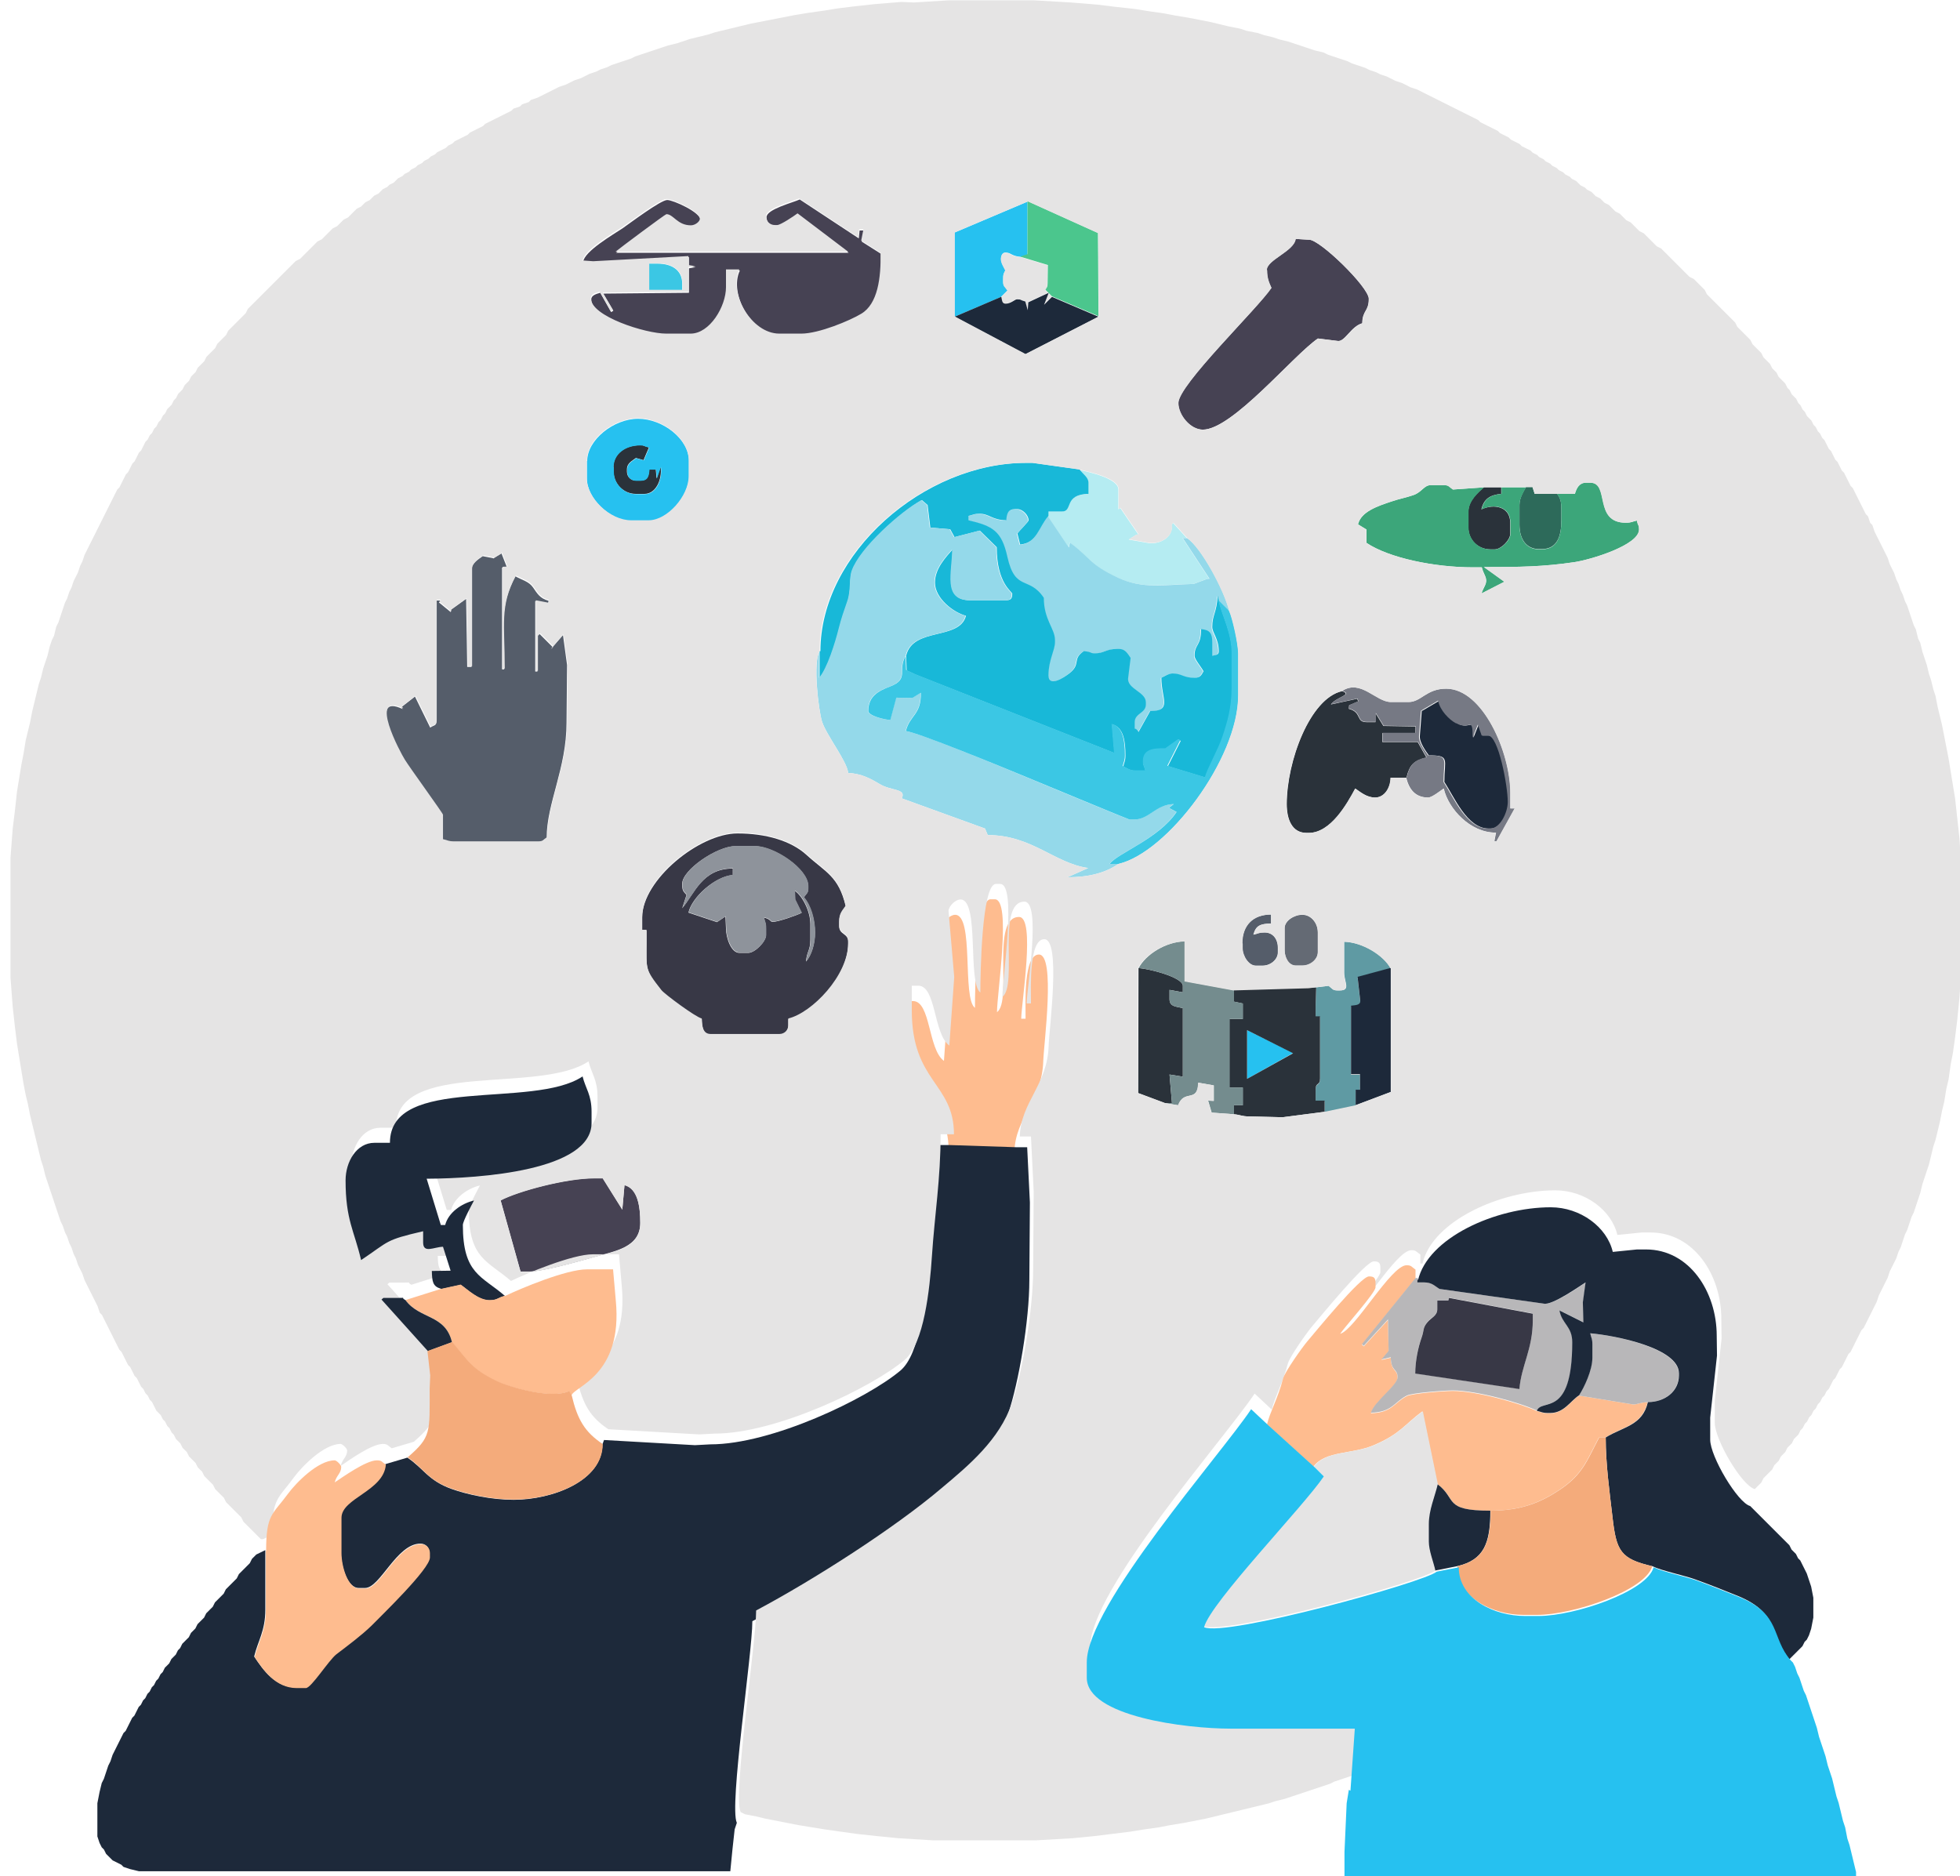 <?xml version="1.0" encoding="UTF-8"?>
<!DOCTYPE svg PUBLIC "-//W3C//DTD SVG 1.1//EN" "http://www.w3.org/Graphics/SVG/1.1/DTD/svg11.dtd">
<!-- Creator: CorelDRAW -->
<svg xmlns="http://www.w3.org/2000/svg" xml:space="preserve" width="6.926in" height="6.63in" style="shape-rendering:geometricPrecision; text-rendering:geometricPrecision; image-rendering:optimizeQuality; fill-rule:evenodd; clip-rule:evenodd"
viewBox="0 0 7.203 6.895"
 xmlns:xlink="http://www.w3.org/1999/xlink">
 <defs>
  <style type="text/css">
   <![CDATA[
    .fil11 {fill:#18B8D8}
    .fil5 {fill:#1D293A}
    .fil0 {fill:#26C1F0}
    .fil6 {fill:#2A323A}
    .fil7 {fill:#2D6A5A}
    .fil14 {fill:#383846}
    .fil1 {fill:#3BC7E4}
    .fil8 {fill:#3CA67A}
    .fil4 {fill:#464253}
    .fil3 {fill:#4BC68D}
    .fil12 {fill:#555D6A}
    .fil17 {fill:#5F9AA3}
    .fil16 {fill:#646A74}
    .fil18 {fill:#748C8E}
    .fil13 {fill:#767984}
    .fil15 {fill:#8E939B}
    .fil10 {fill:#94D9EA}
    .fil9 {fill:#B5ECF2}
    .fil20 {fill:#B8B7B9}
    .fil2 {fill:#E5E4E4}
    .fil21 {fill:#F4AB7B}
    .fil19 {fill:#FEBC8F}
   ]]>
  </style>
 </defs>
 <g id="Layer_x0020_1">
  <g id="_117205160">
   <path id="_116979000" class="fil0" d="M3.508 1.164l0.171 -0.073 0.024 -0.024c-0.01,-0.015 -0.016,-0.014 -0.016,-0.033l0 -0.008c0,-0.021 0.002,-0.02 0.008,-0.033 -0.005,-0.01 -0.016,-0.027 -0.016,-0.041 0,-0.013 0.005,-0.024 0.016,-0.024 0.021,0 0.021,0.013 0.057,0.016l0.024 -0.008 0 -0.179 0 -0.016 -0.269 0.114 0 0.309z"/>
   <path id="_116976384" class="fil1" d="M2.385 1.066l0.122 0 0 -0.024c0,-0.05 -0.039,-0.073 -0.09,-0.073l-0.033 0 0 0.098z"/>
   <path id="_116976288" class="fil2" d="M3.679 1.091c0.003,0.012 0.002,0.024 0.016,0.024 0.019,0 0.033,-0.016 0.041,-0.016 0.019,0 0.009,0.003 0.031,0.008l0.009 0.032 0.002 -0.029 0.075 -0.035 -0.017 0.044 0.029 -0.029 -0.024 -0.024c0.006,-0.01 0.008,-0.009 0.008,-0.024l0.001 -0.067 -0.099 -0.03c-0.036,-0.003 -0.036,-0.016 -0.057,-0.016 -0.011,0 -0.016,0.011 -0.016,0.024 0,0.014 0.011,0.03 0.016,0.041 -0.006,0.013 -0.008,0.012 -0.008,0.033l0 0.008c0,0.018 0.006,0.018 0.016,0.033l-0.024 0.024z"/>
   <path id="_117935952" class="fil3" d="M3.752 0.944l0.099 0.03 -0.001 0.067c0,0.016 -0.003,0.014 -0.008,0.024l0.024 0.024 0.171 0.073 -0.002 -0.306 -0.259 -0.117 0 0.016 0 0.179 -0.024 0.008z"/>
   <path id="_116976192" class="fil4" d="M2.141 0.961l0.041 0.003 0.35 -0.019 0 0.033 0.025 0.004 -0.025 0.004 0 0.09 -0.315 0.003 0.037 0.063 -0.008 0.005 -0.04 -0.071c-0.014,0.004 -0.033,0.009 -0.033,0.024 0,0.066 0.201,0.13 0.277,0.13l0.09 0c0.07,0 0.13,-0.099 0.13,-0.171l0 -0.065 0.049 0c-0.041,0.086 0.043,0.236 0.147,0.236l0.081 0c0.064,0 0.179,-0.049 0.22,-0.073 0.06,-0.036 0.073,-0.133 0.071,-0.224l-0.071 -0.045 0.008 -0.041 -0.016 0 -0.003 0.029 -0.217 -0.143c-0.026,0.012 -0.122,0.036 -0.122,0.065 0,0.019 0.014,0.033 0.033,0.033l0.008 0c0.012,0 0.062,-0.033 0.075,-0.043l0.186 0.141 -0.855 0c0.015,-0.013 0.183,-0.138 0.187,-0.138 0.025,0 0.04,0.041 0.09,0.041 0.016,0 0.033,-0.015 0.033,-0.024 0,-0.028 -0.1,-0.073 -0.122,-0.073 -0.024,0 -0.138,0.086 -0.164,0.104 -0.033,0.022 -0.142,0.085 -0.145,0.124z"/>
   <path id="_116976120" class="fil5" d="M3.679 1.091l-0.171 0.073 0.26 0.138 0.269 -0.138 -0.171 -0.073 -0.029 0.029 0.017 -0.044 -0.075 0.035 -0.002 0.029 -0.009 -0.032c-0.022,-0.006 -0.013,-0.008 -0.031,-0.008 -0.007,0 -0.022,0.016 -0.041,0.016 -0.014,0 -0.013,-0.012 -0.016,-0.024z"/>
   <path id="_117935736" class="fil4" d="M4.656 0.993c0,0.03 0.007,0.045 0.016,0.065 -0.051,0.077 -0.342,0.357 -0.342,0.423 0,0.044 0.044,0.098 0.09,0.098 0.109,0 0.332,-0.273 0.423,-0.335l0.073 0.009c0.026,0.004 0.049,-0.054 0.09,-0.065 0.001,-0.049 0.024,-0.042 0.024,-0.09 0,-0.043 -0.182,-0.22 -0.22,-0.217l-0.049 -0.003c-0.005,0.045 -0.106,0.077 -0.106,0.114z"/>
   <path id="_116976048" class="fil6" d="M2.255 1.718l0 0.016c0,0.044 0.037,0.081 0.081,0.081l0.033 0c0.04,0 0.065,-0.05 0.059,-0.1l-0.015 0.043 -0.003 -0.033 -0.024 0c-0.002,0.024 -0.006,0.041 -0.033,0.041l-0.016 0c-0.019,0 -0.033,-0.014 -0.033,-0.033l0 -0.008c0,-0.023 0.019,-0.031 0.033,-0.042l0.028 0.008 0.02 -0.047c-0.022,-0.005 -0.015,-0.008 -0.033,-0.008 -0.053,0 -0.098,0.03 -0.098,0.081z"/>
   <path id="_116975976" class="fil0" d="M2.255 1.718c0,-0.051 0.045,-0.081 0.098,-0.081 0.017,0 0.011,0.003 0.033,0.008l-0.02 0.047 -0.028 -0.008c-0.014,0.011 -0.033,0.019 -0.033,0.042l0 0.008c0,0.019 0.014,0.033 0.033,0.033l0.016 0c0.027,0 0.031,-0.016 0.033,-0.041l0.024 0 0.003 0.033 0.015 -0.043c0.006,0.05 -0.019,0.1 -0.059,0.1l-0.033 0c-0.044,0 -0.081,-0.038 -0.081,-0.081l0 -0.016zm-0.098 -0.024l0 0.065c0,0.072 0.084,0.155 0.163,0.155l0.065 0c0.068,0 0.147,-0.089 0.147,-0.163l0 -0.057c0,-0.08 -0.096,-0.155 -0.187,-0.155 -0.09,0 -0.187,0.078 -0.187,0.155z"/>
   <path id="_117937752" class="fil7" d="M5.722 1.815l-0.082 0 -0.008 -0.025 -0.024 0c-0.01,0.018 -0.024,0.04 -0.024,0.065l0 0.073c0,0.051 0.023,0.09 0.073,0.09l0.008 0c0.058,0 0.073,-0.047 0.073,-0.106l0 -0.041c0,-0.03 -0.004,-0.04 -0.016,-0.057z"/>
   <path id="_116975904" class="fil6" d="M5.453 1.791c-0.022,0.019 -0.057,0.049 -0.057,0.09l0 0.057c0,0.046 0.036,0.081 0.081,0.081l0.016 0c0.023,0 0.057,-0.034 0.057,-0.057l0 -0.041c0,-0.059 -0.059,-0.071 -0.106,-0.049 0.009,-0.038 0.031,-0.053 0.073,-0.057l0 -0.024 -0.065 0z"/>
   <path id="_116966232" class="fil8" d="M5.722 1.815c0.012,0.017 0.016,0.027 0.016,0.057l0 0.041c0,0.059 -0.015,0.106 -0.073,0.106l-0.008 0c-0.05,0 -0.073,-0.039 -0.073,-0.09l0 -0.073c0,-0.025 0.015,-0.047 0.024,-0.065l-0.09 0 0 0.024c-0.042,0.004 -0.064,0.019 -0.073,0.057 0.047,-0.023 0.106,-0.01 0.106,0.049l0 0.041c0,0.023 -0.034,0.057 -0.057,0.057l-0.016 0c-0.046,0 -0.081,-0.036 -0.081,-0.081l0 -0.057c0,-0.04 0.035,-0.07 0.057,-0.09l-0.114 0.008c-0.015,-0.01 -0.014,-0.016 -0.033,-0.016l-0.049 0c-0.024,0 -0.032,0.025 -0.062,0.036 -0.028,0.01 -0.053,0.014 -0.082,0.024 -0.051,0.017 -0.112,0.037 -0.123,0.084l0.031 0.019 0 0.049c0.083,0.056 0.251,0.09 0.391,0.09l0.033 0c0.005,0.022 0.016,0.033 0.016,0.049 0,0.016 -0.011,0.026 -0.017,0.047l0.084 -0.043 -0.075 -0.054c0.132,0 0.217,-0.001 0.332,-0.018 0.06,-0.009 0.238,-0.063 0.238,-0.12 0,-0.019 -0.003,-0.009 -0.008,-0.033 -0.018,0.004 -0.019,0.008 -0.041,0.008 -0.119,0 -0.058,-0.147 -0.13,-0.147l-0.016 0c-0.025,0 -0.035,0.02 -0.041,0.041l-0.065 -0z"/>
   <path id="_117937824" class="fil9" d="M3.85 1.897l0.077 0.115 0.004 -0.018c0.078,0.057 0.067,0.079 0.179,0.13 0.089,0.041 0.164,0.024 0.276,0.022l0.048 -0.018 0.01 -0.001 -0.098 -0.149 0.016 0 -0.051 -0.056 -0.006 0.007c0.009,0.038 -0.035,0.072 -0.082,0.067l-0.075 -0.013 0.025 -0.016 0.01 -0.003 -0.066 -0.097 -0.007 0.005 0 -0.073c0,-0.041 -0.107,-0.064 -0.147,-0.073 0.012,0.018 0.033,0.029 0.033,0.049l0 0.041c-0.093,0.002 -0.055,0.065 -0.098,0.065l-0.049 0 0 0.016z"/>
   <path id="_116966304" class="fil10" d="M4.477 2.206l0.041 0.041c-0.017,-0.075 -0.102,-0.234 -0.155,-0.269l-0.016 0 0.098 0.149 -0.01 0.001 -0.048 0.018c-0.112,0.003 -0.187,0.019 -0.276,-0.022 -0.112,-0.052 -0.101,-0.073 -0.179,-0.13l-0.004 0.018 -0.077 -0.115c-0.036,0.042 -0.042,0.101 -0.104,0.105l-0.01 -0.04c0.008,-0.011 0.041,-0.043 0.041,-0.049 0,-0.019 -0.022,-0.041 -0.041,-0.041l-0.008 0c-0.027,0 -0.031,0.016 -0.033,0.041 -0.052,-0.001 -0.061,-0.024 -0.098,-0.024 -0.022,0 -0.022,0.004 -0.041,0.008l0 0.016c0.089,0.021 0.122,0.039 0.143,0.134 0.029,0.13 0.079,0.069 0.134,0.151 0,0.081 0.041,0.113 0.041,0.155l0 0.008c0,0.03 -0.024,0.067 -0.024,0.122 0,0.046 0.058,0.007 0.075,-0.006 0.047,-0.035 0.01,-0.053 0.055,-0.083 0.032,0.003 0.02,0.008 0.041,0.008 0.034,0 0.039,-0.016 0.081,-0.016l0.008 0c0.023,0 0.031,0.019 0.042,0.033l-0.009 0.073c-0.006,0.041 0.065,0.05 0.065,0.09l0 0.008c0,0.033 -0.041,0.032 -0.041,0.065l0 0.008c0,0.031 -0.002,0.003 0.014,0.028l0.043 -0.077c0.082,0 0.041,-0.046 0.041,-0.122 0.01,-0.005 0.027,-0.016 0.041,-0.016 0.034,0 0.039,0.016 0.081,0.016 0.022,0 0.024,-0.012 0.033,-0.024 -0.009,-0.018 -0.033,-0.044 -0.033,-0.057 0,-0.044 0.024,-0.034 0.024,-0.098 0.032,0.003 0.041,0.016 0.041,0.049l0 0.049c0.012,-0.003 0.024,-0.002 0.024,-0.016 0,-0.047 -0.024,-0.067 -0.024,-0.09 0,-0.046 0.016,-0.05 0.02,-0.115l0.004 0.018z"/>
   <path id="_116966400" class="fil11" d="M3.012 2.393l0 0.098c0.03,-0.034 0.059,-0.128 0.072,-0.181 0.011,-0.043 0.018,-0.061 0.031,-0.099 0.014,-0.041 0.005,-0.083 0.017,-0.114 0.03,-0.082 0.179,-0.217 0.256,-0.259l0.021 0.018 0.01 0.083 0.073 0.006 0.016 0.029 0.093 -0.024 0.062 0.061c0,0.134 0.057,0.163 0.057,0.171 0,0.019 -0.006,0.024 -0.024,0.024l-0.13 0c-0.101,0 -0.065,-0.102 -0.065,-0.187 -0.025,0.029 -0.065,0.07 -0.065,0.122 0,0.058 0.068,0.11 0.114,0.122 -0.024,0.092 -0.195,0.04 -0.22,0.147l0.002 0.054 0.032 0.015 0.732 0.289 -0.009 -0.106c0.042,0.011 0.049,0.062 0.049,0.114 0,0.022 -0.004,0.022 -0.008,0.041 0.016,0.008 0.024,0.016 0.049,0.016l0.033 0c-0.005,-0.022 -0.008,-0.015 -0.008,-0.033 0,-0.044 0.036,-0.049 0.082,-0.048l0.048 -0.034 0.007 0.005 -0.047 0.093 0.138 0.042c0.007,-0.029 0.049,-0.102 0.064,-0.148 0.018,-0.054 0.034,-0.107 0.034,-0.178l0 -0.13c0,-0.076 -0.036,-0.139 -0.049,-0.195l-0.004 -0.018c-0.004,0.065 -0.02,0.07 -0.02,0.115 0,0.022 0.024,0.043 0.024,0.09 0,0.014 -0.012,0.013 -0.024,0.016l0 -0.049c0,-0.033 -0.008,-0.046 -0.041,-0.049 0,0.064 -0.024,0.054 -0.024,0.098 0,0.013 0.023,0.039 0.033,0.057 -0.008,0.013 -0.011,0.024 -0.033,0.024 -0.042,0 -0.047,-0.016 -0.081,-0.016 -0.014,0 -0.03,0.011 -0.041,0.016 0,0.077 0.041,0.122 -0.041,0.122l-0.043 0.077c-0.016,-0.025 -0.014,0.003 -0.014,-0.028l0 -0.008c0,-0.033 0.041,-0.032 0.041,-0.065l0 -0.008c0,-0.039 -0.071,-0.049 -0.065,-0.09l0.009 -0.073c-0.01,-0.014 -0.019,-0.033 -0.042,-0.033l-0.008 0c-0.042,0 -0.047,0.016 -0.081,0.016 -0.021,0 -0.008,-0.005 -0.041,-0.008 -0.045,0.03 -0.008,0.048 -0.055,0.083 -0.017,0.013 -0.075,0.052 -0.075,0.006 0,-0.055 0.024,-0.092 0.024,-0.122l0 -0.008c0,-0.042 -0.041,-0.074 -0.041,-0.155 -0.055,-0.082 -0.105,-0.021 -0.134,-0.151 -0.021,-0.095 -0.054,-0.113 -0.143,-0.134l0 -0.016c0.018,-0.004 0.019,-0.008 0.041,-0.008 0.036,0 0.045,0.023 0.098,0.024 0.002,-0.024 0.006,-0.041 0.033,-0.041l0.008 0c0.019,0 0.041,0.022 0.041,0.041 0,0.006 -0.033,0.037 -0.041,0.049l0.01 0.04c0.062,-0.005 0.068,-0.064 0.104,-0.105l0 -0.016 0.049 0c0.043,0 0.005,-0.063 0.098,-0.065l0 -0.041c0,-0.02 -0.02,-0.031 -0.033,-0.049l-0.171 -0.024 -0.024 0c-0.377,0 -0.757,0.333 -0.757,0.692z"/>
   <path id="_117936528" class="fil12" d="M1.815 2.052l-0.041 -0.008c-0.014,0.01 -0.041,0.026 -0.041,0.049l0 0.358 -0.016 0 -0.004 -0.25 -0.057 0.041 0.001 0.008 -0.044 -0.036 0.006 -0.007 -0.016 0 0 0.44c0,0.023 -0.004,0.015 -0.022,0.027l-0.056 -0.114 -0.05 0.039 0.005 0.007c-0.132,-0.063 -0.009,0.164 0.006,0.189 0.017,0.028 0.14,0.197 0.14,0.202l0 0.09c0.018,0.004 0.019,0.008 0.041,0.008l0.309 0c0.018,0 0.018,-0.006 0.033,-0.016 0,-0.127 0.073,-0.255 0.073,-0.423l0.002 -0.212 -0.015 -0.11 -0.045 0.052 0.008 -0.007 -0.049 -0.049 -0.008 0.008 0 0.13 -0.008 0 -0 -0.259 0.047 0.009 0.002 -0.01c-0.032,-0.009 -0.041,-0.026 -0.057,-0.049 -0.015,-0.022 -0.04,-0.027 -0.065,-0.041 -0.06,0.113 -0.041,0.178 -0.041,0.342l-0.008 0 0 -0.374 0.018 -0.001 -0.02 -0.051 -0.031 0.019z"/>
   <path id="_116966496" class="fil5" d="M5.225 2.612l-0.007 0.091c-0.003,0.025 0.023,0.059 0.033,0.073 0.079,0 0.057,0.014 0.057,0.098 0.035,0.052 0.083,0.171 0.163,0.171l0.008 0c0.037,0 0.065,-0.059 0.065,-0.098 0,-0.059 -0.034,-0.244 -0.073,-0.244l-0.023 -0 -0.014 -0.04 -0.019 0.048c0,-0.083 -0.011,-0.025 -0.06,-0.053 -0.025,-0.014 -0.058,-0.047 -0.065,-0.083l-0.063 0.037z"/>
   <path id="_116966616" class="fil10" d="M3.012 2.393c-0.025,0.04 -0.004,0.218 0.009,0.259 0.016,0.05 0.093,0.147 0.096,0.189 0.047,0.001 0.085,0.022 0.115,0.04 0.044,0.027 0.1,0.016 0.082,0.053l0.306 0.111 0.01 0.024c0.162,0 0.246,0.104 0.369,0.121l-0.076 0.034c0.08,0 0.141,-0.017 0.187,-0.049l-0.033 0c0.029,-0.039 0.18,-0.092 0.246,-0.191l-0.028 -0.015 0.018 -0.014c-0.068,0.002 -0.09,0.057 -0.147,0.057l-0.016 0c-0.003,0 -0.365,-0.15 -0.403,-0.166 -0.057,-0.024 -0.383,-0.159 -0.419,-0.159 0.014,-0.06 0.057,-0.059 0.055,-0.141l-0.031 0.019 -0.059 -0.001 -0.022 0.082c-0.023,-0.001 -0.081,-0.016 -0.081,-0.033 0,-0.056 0.038,-0.074 0.08,-0.09 0.073,-0.028 0.025,-0.06 0.058,-0.113 0.025,-0.107 0.195,-0.055 0.22,-0.147 -0.046,-0.012 -0.114,-0.064 -0.114,-0.122 0,-0.052 0.04,-0.093 0.065,-0.122 0,0.085 -0.036,0.187 0.065,0.187l0.13 0c0.019,0 0.024,-0.006 0.024,-0.024 0,-0.008 -0.057,-0.037 -0.057,-0.171l-0.062 -0.061 -0.093 0.024 -0.016 -0.029 -0.073 -0.006 -0.01 -0.083 -0.021 -0.018c-0.077,0.042 -0.227,0.176 -0.256,0.259 -0.011,0.031 -0.002,0.072 -0.017,0.114 -0.013,0.038 -0.02,0.056 -0.031,0.099 -0.013,0.052 -0.042,0.146 -0.072,0.181l0 -0.098z"/>
   <path id="_116901080" class="fil1" d="M3.329 2.41c-0.033,0.053 0.015,0.085 -0.058,0.113 -0.042,0.016 -0.08,0.035 -0.08,0.09 0,0.017 0.058,0.032 0.081,0.033l0.022 -0.082 0.059 0.001 0.031 -0.019c0.002,0.082 -0.041,0.082 -0.055,0.141 0.035,0.001 0.362,0.135 0.419,0.159 0.039,0.016 0.4,0.166 0.403,0.166l0.016 0c0.057,0 0.079,-0.055 0.147,-0.057l-0.018 0.014 0.028 0.015c-0.066,0.099 -0.218,0.152 -0.246,0.191l0.033 0c0.179,-0.042 0.44,-0.386 0.44,-0.619l0 -0.155c0,-0.035 -0.021,-0.131 -0.033,-0.155l-0.041 -0.041c0.013,0.057 0.049,0.12 0.049,0.195l0 0.13c0,0.071 -0.016,0.124 -0.034,0.178 -0.015,0.045 -0.057,0.119 -0.064,0.148l-0.138 -0.042 0.047 -0.093 -0.007 -0.005 -0.048 0.034c-0.046,-0.001 -0.082,0.004 -0.082,0.048 0,0.017 0.003,0.011 0.008,0.033l-0.033 0c-0.025,0 -0.033,-0.008 -0.049,-0.016 0.004,-0.018 0.008,-0.019 0.008,-0.041 0,-0.052 -0.007,-0.103 -0.049,-0.114l0.009 0.106 -0.732 -0.289 -0.032 -0.015 -0.002 -0.054z"/>
   <path id="_117935784" class="fil6" d="M5.169 2.857c0.011,-0.046 0.027,-0.062 0.073,-0.073l-0.032 -0.057 -0.13 0 0 -0.033 0.122 0 0 -0.024 -0.118 -0.002 -0.029 -0.047 0 0.033 -0.033 0c-0.04,0 -0.016,-0.036 -0.065,-0.049l0.001 -0.013 0.033 -0.014 -0.003 -0.01 -0.097 0.021c0.02,-0.028 0.081,-0.035 0.041,-0.049 -0.118,0.027 -0.203,0.258 -0.203,0.415 0,0.054 0.018,0.106 0.073,0.106l0.008 0c0.081,0 0.141,-0.107 0.171,-0.163 0.019,0.013 0.042,0.033 0.073,0.033 0.033,0 0.056,-0.033 0.057,-0.073l0.057 0z"/>
   <path id="_116977080" class="fil13" d="M5.352 2.658c0.049,0.028 0.06,-0.03 0.06,0.053l0.019 -0.048 0.014 0.04 0.023 0c0.039,0 0.073,0.186 0.073,0.244 0,0.039 -0.028,0.098 -0.065,0.098l-0.008 0c-0.08,0 -0.128,-0.119 -0.163,-0.171 0,-0.084 0.022,-0.098 -0.057,-0.098 -0.01,-0.015 -0.036,-0.048 -0.033,-0.073l0.007 -0.091 0.063 -0.037c0.007,0.036 0.04,0.069 0.065,0.083zm-0.184 0.2c0.01,0.041 0.032,0.073 0.081,0.073 0.014,0 0.045,-0.025 0.057,-0.033 0.017,0.075 0.098,0.163 0.192,0.162l-0.006 0.031 0.008 0.001 0.067 -0.121 -0.016 0 0 -0.057c0,-0.148 -0.101,-0.383 -0.236,-0.383 -0.073,0 -0.092,0.049 -0.138,0.049l-0.065 0c-0.055,0 -0.11,-0.085 -0.179,-0.041 0.041,0.014 -0.02,0.021 -0.041,0.049l0.097 -0.021 0.003 0.01 -0.033 0.014 -0.001 0.013c0.049,0.013 0.025,0.049 0.065,0.049l0.033 0 0 -0.033 0.029 0.047 0.118 0.002 0 0.024 -0.122 0 0 0.033 0.13 0 0.032 0.057c-0.046,0.01 -0.062,0.027 -0.073,0.073z"/>
   <path id="_116976984" class="fil14" d="M2.507 3.338l0.016 -0.049c-0.012,-0.014 -0.016,-0.014 -0.016,-0.041 0,-0.051 0.128,-0.138 0.195,-0.138l0.073 0c0.069,0 0.195,0.083 0.195,0.147l0 0.008c0,0.018 -0.006,0.018 -0.016,0.033 0.024,0.028 0.041,0.08 0.041,0.13 0,0.041 -0.013,0.083 -0.033,0.106 0.003,-0.038 0.016,-0.04 0.016,-0.081l0 -0.057c0,-0.047 -0.029,-0.103 -0.057,-0.122l0.001 0.032 0.024 0.049c-0.016,0.008 -0.085,0.033 -0.106,0.033 -0.011,0 -0.005,-0.009 -0.033,-0.016 0.004,0.018 0.008,0.019 0.008,0.041l0 0.024c0,0.024 -0.041,0.065 -0.065,0.065l-0.033 0c-0.03,0 -0.049,-0.055 -0.049,-0.09l-0.002 -0.044 -0.031 0.021 -0.105 -0.035c0.013,-0.057 0.098,-0.133 0.163,-0.138l0 -0.024c-0.113,0 -0.141,0.093 -0.187,0.147zm-0.147 0.033l0 0.049 0.016 0 0 0.041c0,0.106 -0.007,0.102 0.055,0.181 0.011,0.014 0.125,0.099 0.148,0.104 0.001,0.029 0.004,0.057 0.033,0.057l0.252 0c0.019,0 0.033,-0.014 0.033,-0.033l0 -0.024c0.087,-0.02 0.22,-0.157 0.22,-0.277l0 -0.008c0,-0.032 -0.033,-0.025 -0.033,-0.057l0 -0.016c0,-0.03 0.013,-0.039 0.024,-0.057 -0.026,-0.111 -0.074,-0.125 -0.144,-0.189 -0.057,-0.052 -0.149,-0.079 -0.254,-0.079 -0.14,0 -0.35,0.171 -0.35,0.309z"/>
   <path id="_117936360" class="fil15" d="M2.507 3.338c0.047,-0.054 0.074,-0.147 0.187,-0.147l0 0.024c-0.065,0.005 -0.149,0.081 -0.163,0.138l0.105 0.035 0.031 -0.021 0.002 0.044c0,0.034 0.019,0.09 0.049,0.09l0.033 0c0.024,0 0.065,-0.041 0.065,-0.065l0 -0.024c0,-0.022 -0.004,-0.022 -0.008,-0.041 0.028,0.007 0.022,0.016 0.033,0.016 0.02,0 0.09,-0.025 0.106,-0.033l-0.024 -0.049 -0.001 -0.032c0.028,0.019 0.057,0.075 0.057,0.122l0 0.057c0,0.041 -0.013,0.043 -0.016,0.081 0.02,-0.023 0.033,-0.065 0.033,-0.106 0,-0.05 -0.016,-0.102 -0.041,-0.13 0.01,-0.015 0.016,-0.014 0.016,-0.033l0 -0.008c0,-0.064 -0.126,-0.147 -0.195,-0.147l-0.073 0c-0.067,0 -0.195,0.087 -0.195,0.138 0,0.027 0.004,0.027 0.016,0.041l-0.016 0.049z"/>
   <path id="_116976888" class="fil12" d="M4.566 3.468l0 0.016c0,0.03 0.022,0.065 0.049,0.065l0.024 0c0.031,0 0.057,-0.023 0.057,-0.049l0 -0.016c0,-0.033 -0.018,-0.057 -0.049,-0.057 -0.022,0 -0.022,0.004 -0.041,0.008 0.009,-0.033 0.024,-0.04 0.065,-0.041l0 -0.033c-0.067,0 -0.106,0.04 -0.106,0.106z"/>
   <path id="_116976792" class="fil16" d="M4.721 3.411l0 0.081c0,0.027 0.014,0.057 0.041,0.057l0.024 0c0.031,0 0.057,-0.023 0.057,-0.049l0 -0.073c0,-0.035 -0.025,-0.065 -0.057,-0.065 -0.03,0 -0.065,0.022 -0.065,0.049z"/>
   <polygon id="_117936144" class="fil0" points="4.583,3.965 4.752,3.87 4.583,3.786 "/>
   <path id="_116976696" class="fil6" d="M4.281 4.054l0.026 -0 -0.009 -0.105 0.049 0.008 0 -0.252c-0.025,-0.006 -0.049,-0.005 -0.049,-0.033l0 -0.034 0.049 0.009 0 -0.024c0,-0.032 -0.129,-0.064 -0.163,-0.065l-0.001 0.459 0.099 0.037z"/>
   <path id="_116904632" class="fil17" d="M4.81 3.631l0.027 0 -0.002 0.065 0 0.041 0.016 0 0 0.228c0,0.028 -0.016,0.012 -0.016,0.041l0 0.041 0.033 0 0 0.041 0.114 -0.024 0 -0.057 0.016 0 0 -0.057 -0.033 0 0 -0.252c0.015,-0.001 0.035,-0 0.034,-0.017l-0.01 -0.089 0.122 -0.033c-0.025,-0.047 -0.102,-0.096 -0.171,-0.098l0 0.114c0,0.034 0.025,0.065 -0.016,0.065l-0.008 0c-0.018,0 -0.018,-0.006 -0.033,-0.017l-0.073 0.009z"/>
   <path id="_116905760" class="fil6" d="M4.583 3.786l0.169 0.085 -0.169 0.094 0 -0.179zm-0.049 -0.147l-0 0.042 0.033 0.007 0 0.057 -0.049 0 0 0.252 0.049 0 0 0.065 -0.033 0 0 0.033c0.025,0.002 0.029,0.008 0.057,0.008l0.123 0.003 0.154 -0.02 0 -0.041 -0.033 0 0 -0.041c0,-0.028 0.016,-0.012 0.016,-0.041l0 -0.228 -0.016 0 0 -0.041 0.002 -0.065 -0.027 0 -0.277 0.008z"/>
   <path id="_116906528" class="fil18" d="M4.184 3.558c0.034,0.001 0.163,0.033 0.163,0.065l0 0.024 -0.049 -0.009 -0 0.034c0,0.028 0.024,0.027 0.049,0.033l0 0.252 -0.049 -0.008 0.009 0.105 -0.026 0 0.049 0.008c0.022,-0.061 0.072,-0.007 0.074,-0.083l0.057 0.01 0 0.057 -0.021 -0.001 0.013 0.044 0.082 0.006 0 -0.033 0.033 0 0 -0.065 -0.049 0 0 -0.252 0.049 0 0 -0.057 -0.033 -0.007 0 -0.042 -0.179 -0.033 0 -0.147c-0.072,0.002 -0.145,0.049 -0.171,0.098z"/>
   <path id="_117214856" class="fil5" d="M4.981 4.062l0.13 -0.049 0 -0.456 -0.122 0.033 0.01 0.089c0,0.016 -0.02,0.015 -0.034,0.017l0 0.252 0.033 0 0 0.057 -0.016 0 0 0.057z"/>
   <path id="_116906576" class="fil19" d="M3.484 4.225l0.244 0.008c0.003,-0.126 0.102,-0.189 0.106,-0.334 0.002,-0.063 0.046,-0.391 -0.016,-0.391 -0.057,0 -0.049,0.178 -0.049,0.236l-0.016 0c0.001,-0.062 0.053,-0.374 -0.008,-0.374 -0.105,0 -0.023,0.307 -0.081,0.35 0,-0.07 0.054,-0.415 -0.008,-0.415l-0.016 0c-0.052,0 -0.057,0.333 -0.057,0.399 -0.048,-0.035 -0.002,-0.342 -0.073,-0.342 -0.018,0 -0.042,0.023 -0.044,0.041l0.021 0.244 -0.018 0.252c-0.059,-0.043 -0.048,-0.22 -0.114,-0.22l-0.024 0 0 0.09c0,0.265 0.155,0.267 0.155,0.456z"/>
   <path id="_116905400" class="fil5" d="M2.214 5.308c0,0.136 -0.186,0.204 -0.326,0.204 -0.082,0 -0.17,-0.019 -0.229,-0.04 -0.086,-0.031 -0.103,-0.076 -0.162,-0.115l-0.081 0.024c-0.008,0.097 -0.163,0.123 -0.163,0.195l0 0.13c0,0.048 0.023,0.13 0.065,0.13l0.024 0c0.055,0 0.116,-0.163 0.203,-0.163 0.019,0 0.033,0.014 0.033,0.033l0 0.016c0,0.042 -0.177,0.214 -0.214,0.25 -0.036,0.037 -0.088,0.074 -0.13,0.106 -0.03,0.023 -0.093,0.124 -0.112,0.124l-0.033 0c-0.078,0 -0.123,-0.066 -0.155,-0.114 0.014,-0.058 0.041,-0.094 0.041,-0.171 -1.63787e-005,-0.073 -0,-0.147 -0,-0.22l-0.033 0.016 -0.008 0.008 -0.008 0.008 -0.008 0.016 -0.008 0.008 -0.008 0.008 -0.008 0.008 -0.008 0.008 -0.008 0.008 -0.008 0.016 -0.008 0.008 -0.008 0.008 -0.008 0.008 -0.008 0.008 -0.008 0.008 -0.008 0.016 -0.008 0.008 -0.008 0.008 -0.008 0.008 -0.008 0.008 -0.008 0.016 -0.008 0.008 -0.008 0.008 -0.008 0.008 -0.008 0.016 -0.008 0.008 -0.008 0.008 -0.008 0.008 -0.008 0.016 -0.008 0.008 -0.008 0.008 -0.008 0.016 -0.008 0.008 -0.008 0.008 -0.008 0.008 -0.008 0.016 -0.008 0.008 -0.008 0.016 -0.008 0.008 -0.008 0.008 -0.008 0.016 -0.008 0.008 -0.008 0.008 -0.008 0.016 -0.008 0.008 -0.008 0.016 -0.008 0.008 -0.008 0.016 -0.008 0.008 -0.008 0.016 -0.008 0.008 -0.008 0.016 -0.008 0.008 -0.008 0.016 -0.008 0.008 -0.008 0.016 -0.008 0.016 -0.008 0.008 -0.008 0.016 -0.008 0.016 -0.008 0.016 -0.008 0.008 -0.008 0.016 -0.008 0.016 -0.008 0.016 -0.008 0.016 -0.008 0.016 -0.008 0.024 -0.008 0.016 -0.008 0.024 -0.008 0.024 -0.008 0.016 -0.008 0.033 -0.008 0.041 0 0.122 0.008 0.024 0.008 0.016 0.008 0.008 0.008 0.016 0.008 0.008 0.008 0.008 0.008 0.008 0.016 0.008 0.016 0.008 0.008 0.008 0.024 0.008 0.033 0.008 2.173 0 0.008 -0.081 0.008 -0.073 0.008 -0.024c-0.029,-0.061 0.057,-0.621 0.057,-0.741 0.209,-0.11 0.508,-0.302 0.682,-0.45 0.098,-0.083 0.212,-0.177 0.258,-0.312 0.039,-0.116 0.078,-0.342 0.078,-0.492l0.002 -0.285 -0.01 -0.203 -0.041 0 -0.244 -0.008 -0.049 0c0,0.164 -0.022,0.295 -0.032,0.448 -0.008,0.121 -0.028,0.321 -0.1,0.381 -0.124,0.104 -0.473,0.271 -0.698,0.271l-0.057 0.003 -0.334 -0.019z"/>
   <path id="_117218168" class="fil4" d="M1.84 4.412l0.073 0.261 0.033 0c0.048,0 0.19,-0.04 0.239,-0.054 0.074,-0.021 0.168,-0.034 0.168,-0.125 0,-0.06 -0.009,-0.126 -0.058,-0.139l-0.008 0.09 -0.072 -0.115 -0.033 0c-0.101,0 -0.277,0.047 -0.342,0.081z"/>
   <path id="_116906648" class="fil2" d="M1.84 4.412c0.065,-0.034 0.24,-0.081 0.342,-0.081l0.033 0 0.072 0.115 0.008 -0.09c0.049,0.013 0.058,0.079 0.058,0.139 0,0.091 -0.093,0.104 -0.168,0.125 -0.049,0.014 -0.192,0.054 -0.239,0.054l-0.033 0 -0.073 -0.261zm3.272 -0.855l0 0.456 -0.13 0.049 -0.114 0.024 -0.154 0.02 -0.123 -0.003c-0.028,0 -0.032,-0.006 -0.057,-0.008l-0.082 -0.006 -0.013 -0.044 0.021 0.001 0 -0.057 -0.057 -0.01c-0.002,0.077 -0.051,0.022 -0.074,0.083l-0.049 -0.008 -0.099 -0.037 0.001 -0.459c0.026,-0.049 0.098,-0.096 0.171,-0.098l0 0.147 0.179 0.033 0.277 -0.008 0.073 -0.009c0.015,0.011 0.014,0.017 0.033,0.017l0.008 0c0.041,0 0.016,-0.031 0.016,-0.065l0 -0.114c0.069,0.002 0.146,0.051 0.171,0.098zm-0.391 -0.147c0,-0.026 0.035,-0.049 0.065,-0.049 0.032,0 0.057,0.03 0.057,0.065l0 0.073c0,0.025 -0.026,0.049 -0.057,0.049l-0.024 0c-0.026,0 -0.041,-0.03 -0.041,-0.057l0 -0.081zm-0.155 0.057c0,-0.066 0.039,-0.106 0.106,-0.106l0 0.033c-0.041,0.001 -0.056,0.008 -0.065,0.041 0.018,-0.004 0.019,-0.008 0.041,-0.008 0.031,0 0.049,0.024 0.049,0.057l0 0.016c0,0.025 -0.026,0.049 -0.057,0.049l-0.024 0c-0.026,0 -0.049,-0.035 -0.049,-0.065l0 -0.016zm-2.206 -0.098c0,-0.139 0.21,-0.309 0.35,-0.309 0.105,0 0.198,0.028 0.254,0.079 0.07,0.064 0.118,0.078 0.144,0.189 -0.012,0.018 -0.024,0.027 -0.024,0.057l0 0.016c0,0.032 0.033,0.025 0.033,0.057l0 0.008c0,0.119 -0.133,0.256 -0.22,0.277l0 0.024c0,0.019 -0.014,0.033 -0.033,0.033l-0.252 0c-0.029,0 -0.032,-0.028 -0.033,-0.057 -0.023,-0.005 -0.137,-0.09 -0.148,-0.104 -0.062,-0.079 -0.055,-0.075 -0.055,-0.181l0 -0.041 -0.016 0 0 -0.049zm2.572 -0.83c0.069,-0.044 0.124,0.041 0.179,0.041l0.065 0c0.047,0 0.065,-0.049 0.138,-0.049 0.135,0 0.236,0.234 0.236,0.383l0 0.057 0.016 0 -0.067 0.121 -0.008 -0.001 0.006 -0.031c-0.094,0.001 -0.174,-0.087 -0.192,-0.162 -0.012,0.008 -0.043,0.033 -0.057,0.033 -0.05,0 -0.072,-0.032 -0.081,-0.073l-0.057 0c-0.001,0.04 -0.024,0.073 -0.057,0.073 -0.031,0 -0.054,-0.02 -0.073,-0.033 -0.03,0.056 -0.09,0.163 -0.171,0.163l-0.008 0c-0.055,0 -0.073,-0.052 -0.073,-0.106 0,-0.157 0.086,-0.388 0.203,-0.415zm-3.087 -0.508l0.02 0.051 -0.018 0.001 0 0.374 0.008 0c0,-0.164 -0.019,-0.229 0.041,-0.342 0.025,0.013 0.05,0.019 0.065,0.041 0.016,0.023 0.025,0.04 0.057,0.049l-0.002 0.01 -0.047 -0.009 0 0.259 0.008 0 0 -0.13 0.008 -0.008 0.049 0.049 -0.008 0.007 0.045 -0.052 0.015 0.11 -0.002 0.212c0,0.169 -0.073,0.296 -0.073,0.423 -0.015,0.01 -0.014,0.016 -0.033,0.016l-0.309 0c-0.022,0 -0.022,-0.004 -0.041,-0.008l0 -0.09c0,-0.005 -0.123,-0.174 -0.14,-0.202 -0.016,-0.025 -0.138,-0.252 -0.006,-0.189l-0.005 -0.007 0.05 -0.039 0.056 0.114c0.018,-0.012 0.022,-0.004 0.022,-0.027l0 -0.44 0.016 0 -0.006 0.007 0.044 0.036 -0.001 -0.008 0.057 -0.041 0.004 0.25 0.016 0 0 -0.358c0,-0.023 0.027,-0.039 0.041,-0.049l0.041 0.008 0.031 -0.019zm2.517 -0.054c0.052,0.035 0.137,0.194 0.155,0.269 0.011,0.023 0.033,0.12 0.033,0.155l0 0.155c0,0.233 -0.26,0.577 -0.44,0.619 -0.046,0.032 -0.107,0.049 -0.187,0.049l0.076 -0.034c-0.123,-0.017 -0.207,-0.121 -0.369,-0.121l-0.01 -0.024 -0.306 -0.111c0.017,-0.037 -0.038,-0.026 -0.082,-0.053 -0.03,-0.018 -0.067,-0.039 -0.115,-0.04 -0.003,-0.042 -0.08,-0.138 -0.096,-0.189 -0.013,-0.041 -0.035,-0.219 -0.009,-0.259 0,-0.359 0.38,-0.692 0.757,-0.692l0.024 0 0.171 0.024c0.04,0.009 0.147,0.032 0.147,0.073l0 0.073 0.007 -0.005 0.066 0.097 -0.01 0.003 -0.025 0.016 0.075 0.013c0.047,0.005 0.091,-0.028 0.082,-0.067l0.006 -0.007 0.051 0.056zm1.091 -0.187l0.065 0 0.09 0 0.024 0 0.008 0.025 0.082 -0 0.065 0c0.006,-0.021 0.016,-0.041 0.041,-0.041l0.016 0c0.072,0 0.011,0.147 0.13,0.147 0.022,0 0.022,-0.004 0.041,-0.008 0.005,0.023 0.008,0.014 0.008,0.033 0,0.058 -0.177,0.111 -0.238,0.12 -0.115,0.017 -0.2,0.018 -0.332,0.018l0.075 0.054 -0.084 0.043c0.006,-0.021 0.017,-0.032 0.017,-0.047 0,-0.016 -0.011,-0.026 -0.016,-0.049l-0.033 0c-0.14,0 -0.307,-0.034 -0.391,-0.09l0 -0.049 -0.031 -0.019c0.011,-0.046 0.072,-0.067 0.123,-0.084 0.029,-0.01 0.054,-0.014 0.082,-0.024 0.03,-0.011 0.037,-0.036 0.062,-0.036l0.049 0c0.018,0 0.018,0.006 0.033,0.016l0.114 -0.008zm-3.296 -0.098c0,-0.077 0.097,-0.155 0.187,-0.155 0.092,0 0.187,0.075 0.187,0.155l0 0.057c0,0.074 -0.079,0.163 -0.147,0.163l-0.065 0c-0.078,0 -0.163,-0.083 -0.163,-0.155l0 -0.065zm1.62 -0.952l0.259 0.117 0.002 0.306 -0.269 0.138 -0.26 -0.138 0 -0.309 0.269 -0.114zm-1.392 0.228l0.033 0c0.051,0 0.09,0.023 0.09,0.073l0 0.024 -0.122 0 0 -0.098zm2.271 0.024c0,-0.037 0.101,-0.069 0.106,-0.114l0.049 0.003c0.038,-0.003 0.22,0.174 0.22,0.217 0,0.047 -0.023,0.04 -0.024,0.09 -0.04,0.011 -0.063,0.069 -0.09,0.065l-0.073 -0.009c-0.091,0.062 -0.315,0.335 -0.423,0.335 -0.046,0 -0.09,-0.054 -0.09,-0.098 0,-0.067 0.29,-0.346 0.342,-0.423 -0.009,-0.02 -0.016,-0.036 -0.016,-0.065zm-2.515 -0.033c0.003,-0.039 0.112,-0.102 0.145,-0.124 0.027,-0.018 0.141,-0.104 0.164,-0.104 0.022,0 0.122,0.045 0.122,0.073 0,0.01 -0.017,0.024 -0.033,0.024 -0.05,0 -0.064,-0.041 -0.09,-0.041 -0.004,0 -0.173,0.126 -0.187,0.138l0.855 0 -0.186 -0.141c-0.012,0.009 -0.062,0.043 -0.075,0.043l-0.008 0c-0.019,0 -0.033,-0.014 -0.033,-0.033 0,-0.029 0.096,-0.053 0.122,-0.065l0.217 0.143 0.003 -0.029 0.016 0 -0.008 0.041 0.071 0.045c0.002,0.091 -0.01,0.188 -0.071,0.224 -0.041,0.025 -0.156,0.073 -0.22,0.073l-0.081 0c-0.103,0 -0.188,-0.15 -0.147,-0.236l-0.049 0 0 0.065c0,0.072 -0.06,0.171 -0.13,0.171l-0.09 0c-0.076,0 -0.277,-0.064 -0.277,-0.13 0,-0.015 0.019,-0.021 0.033,-0.024l0.04 0.071 0.008 -0.005 -0.037 -0.063 0.315 -0.003 0 -0.09 0.025 -0.004 -0.025 -0.004 0 -0.033 -0.35 0.019 -0.041 -0.003zm1.172 -0.952l-0.098 0.008 -0.073 0.008 -0.065 0.008 -0.049 0.008 -0.057 0.008 -0.049 0.008 -0.041 0.008 -0.041 0.008 -0.041 0.008 -0.041 0.008 -0.033 0.008 -0.033 0.008 -0.033 0.008 -0.033 0.008 -0.024 0.008 -0.033 0.008 -0.033 0.008 -0.024 0.008 -0.024 0.008 -0.033 0.008 -0.024 0.008 -0.024 0.008 -0.024 0.008 -0.024 0.008 -0.024 0.008 -0.016 0.008 -0.024 0.008 -0.024 0.008 -0.024 0.008 -0.016 0.008 -0.024 0.008 -0.016 0.008 -0.024 0.008 -0.016 0.008 -0.016 0.008 -0.024 0.008 -0.016 0.008 -0.016 0.008 -0.024 0.008 -0.016 0.008 -0.016 0.008 -0.016 0.008 -0.016 0.008 -0.016 0.008 -0.024 0.008 -0.008 0.008 -0.024 0.008 -0.008 0.008 -0.024 0.008 -0.008 0.008 -0.016 0.008 -0.016 0.008 -0.016 0.008 -0.016 0.008 -0.016 0.008 -0.016 0.008 -0.008 0.008 -0.016 0.008 -0.016 0.008 -0.016 0.008 -0.008 0.008 -0.016 0.008 -0.016 0.008 -0.016 0.008 -0.008 0.008 -0.016 0.008 -0.008 0.008 -0.016 0.008 -0.016 0.008 -0.008 0.008 -0.016 0.008 -0.008 0.008 -0.016 0.008 -0.008 0.008 -0.016 0.008 -0.008 0.008 -0.016 0.008 -0.008 0.008 -0.016 0.008 -0.008 0.008 -0.016 0.008 -0.008 0.008 -0.008 0.008 -0.016 0.008 -0.008 0.008 -0.016 0.008 -0.008 0.008 -0.008 0.008 -0.016 0.008 -0.008 0.008 -0.008 0.008 -0.016 0.008 -0.008 0.008 -0.008 0.008 -0.016 0.008 -0.008 0.008 -0.008 0.008 -0.008 0.008 -0.008 0.008 -0.016 0.008 -0.008 0.008 -0.008 0.008 -0.008 0.008 -0.016 0.008 -0.008 0.008 -0.008 0.008 -0.008 0.008 -0.008 0.008 -0.008 0.008 -0.016 0.008 -0.008 0.008 -0.008 0.008 -0.008 0.008 -0.008 0.008 -0.008 0.008 -0.008 0.008 -0.008 0.008 -0.008 0.008 -0.016 0.008 -0.008 0.008 -0.008 0.008 -0.008 0.008 -0.008 0.008 -0.008 0.008 -0.008 0.008 -0.008 0.008 -0.008 0.008 -0.008 0.008 -0.008 0.008 -0.008 0.008 -0.008 0.008 -0.008 0.008 -0.008 0.008 -0.008 0.008 -0.008 0.008 -0.008 0.008 -0.008 0.008 -0.008 0.008 -0.008 0.008 -0.008 0.008 -0.008 0.008 -0.008 0.016 -0.008 0.008 -0.008 0.008 -0.008 0.008 -0.008 0.008 -0.008 0.008 -0.008 0.008 -0.008 0.008 -0.008 0.008 -0.008 0.016 -0.008 0.008 -0.008 0.008 -0.008 0.008 -0.008 0.008 -0.008 0.016 -0.008 0.008 -0.008 0.008 -0.008 0.008 -0.008 0.008 -0.008 0.016 -0.008 0.008 -0.008 0.008 -0.008 0.008 -0.008 0.016 -0.008 0.008 -0.008 0.008 -0.008 0.016 -0.008 0.008 -0.008 0.008 -0.008 0.016 -0.008 0.008 -0.008 0.008 -0.008 0.016 -0.008 0.008 -0.008 0.016 -0.008 0.008 -0.008 0.008 -0.008 0.016 -0.008 0.008 -0.008 0.016 -0.008 0.008 -0.008 0.016 -0.008 0.008 -0.008 0.016 -0.008 0.008 -0.008 0.016 -0.008 0.008 -0.008 0.016 -0.008 0.016 -0.008 0.008 -0.008 0.016 -0.008 0.016 -0.008 0.008 -0.008 0.016 -0.008 0.016 -0.008 0.008 -0.008 0.016 -0.008 0.016 -0.008 0.016 -0.008 0.008 -0.008 0.016 -0.008 0.016 -0.008 0.016 -0.008 0.016 -0.008 0.016 -0.008 0.016 -0.008 0.016 -0.008 0.016 -0.008 0.016 -0.008 0.016 -0.008 0.016 -0.008 0.016 -0.008 0.016 -0.008 0.016 -0.008 0.016 -0.008 0.024 -0.008 0.016 -0.008 0.024 -0.008 0.016 -0.008 0.016 -0.008 0.024 -0.008 0.016 -0.008 0.024 -0.008 0.016 -0.008 0.024 -0.008 0.024 -0.008 0.024 -0.008 0.016 -0.008 0.033 -0.008 0.016 -0.008 0.024 -0.008 0.033 -0.008 0.024 -0.008 0.024 -0.008 0.033 -0.008 0.024 -0.008 0.033 -0.008 0.033 -0.008 0.033 -0.008 0.041 -0.008 0.033 -0.008 0.033 -0.008 0.049 -0.008 0.041 -0.008 0.049 -0.008 0.049 -0.008 0.073 -0.008 0.065 -0.008 0.106 0 0.44 0.008 0.106 0.008 0.073 0.008 0.065 0.008 0.049 0.008 0.049 0.008 0.049 0.008 0.041 0.008 0.033 0.008 0.041 0.008 0.033 0.008 0.033 0.008 0.033 0.008 0.033 0.008 0.033 0.008 0.024 0.008 0.033 0.008 0.024 0.008 0.024 0.008 0.024 0.008 0.024 0.008 0.024 0.008 0.024 0.008 0.024 0.008 0.016 0.008 0.024 0.008 0.016 0.008 0.024 0.008 0.016 0.008 0.024 0.008 0.016 0.008 0.024 0.008 0.016 0.008 0.016 0.008 0.024 0.008 0.016 0.008 0.016 0.008 0.016 0.008 0.016 0.008 0.016 0.008 0.016 0.008 0.024 0.008 0.008 0.008 0.016 0.008 0.016 0.008 0.016 0.008 0.016 0.008 0.016 0.008 0.016 0.008 0.016 0.008 0.016 0.008 0.008 0.008 0.016 0.008 0.016 0.008 0.016 0.008 0.008 0.008 0.016 0.008 0.016 0.008 0.008 0.008 0.016 0.008 0.016 0.008 0.008 0.008 0.016 0.008 0.008 0.008 0.016 0.008 0.008 0.008 0.016 0.008 0.016 0.008 0.008 0.008 0.008 0.008 0.016 0.008 0.008 0.008 0.016 0.008 0.008 0.008 0.016 0.008 0.008 0.008 0.016 0.008 0.008 0.008 0.008 0.008 0.016 0.008 0.008 0.008 0.008 0.008 0.016 0.008 0.008 0.008 0.008 0.008 0.008 0.008 0.016 0.008 0.008 0.008 0.008 0.008 0.016 0.008 0.008 0.008 0.008 0.008 0.008 0.008 0.008 0.008 0.016 0.008 0.008 0.008 0.008 0.008 0.008 0.008 0.008 0.008 0.016 0.008 0.008 0.008 0.008 0.008 0.008 0.008 0.008 0.008 0.008 0.008 0.008 0.008 0.008 0.008 0.016 0.008 0.008 0.008 0.008 0.008 0.008 0.008 0.008 0.008 0.008 0.008 0.008 0.008 0.008 0.008 0.008 0.008 0 0.033 -0.016c0,-0.137 0.024,-0.133 0.081,-0.212 0.028,-0.038 0.109,-0.122 0.171,-0.122 0.007,0 0.024,0.017 0.024,0.024 0,0.024 -0.017,0.03 -0.024,0.057 0.029,-0.02 0.114,-0.081 0.155,-0.081 0.018,0 0.018,0.006 0.033,0.016l0.081 -0.024c0.087,-0.076 0.081,-0.091 0.081,-0.252l0.002 -0.049 -0.01 -0.089 -0.17 -0.189 0.007 -0.006 0.057 0c0.031,0 0.003,-0.003 0.024,0.008l0.13 -0.041c-0.03,-0.008 -0.032,-0.027 -0.033,-0.065l0.069 -0.001 -0.028 -0.088c-0.034,0.001 -0.073,0.026 -0.073,-0.016l0 -0.041c-0.142,0.033 -0.122,0.035 -0.228,0.106 -0.025,-0.108 -0.057,-0.147 -0.057,-0.293 0,-0.068 0.04,-0.138 0.106,-0.138l0.057 0c0,-0.252 0.526,-0.122 0.708,-0.244 0.011,0.045 0.033,0.067 0.033,0.13l0 0.041c0,0.175 -0.406,0.204 -0.606,0.205l0.052 0.17 0.016 0c0.012,-0.045 0.06,-0.079 0.106,-0.09 -0.007,0.014 -0.041,0.075 -0.041,0.09 0,0.18 0.07,0.187 0.155,0.261 0.058,-0.028 0.225,-0.098 0.301,-0.098l0.096 0 0.01 0.114c0.027,0.278 -0.154,0.316 -0.163,0.35 0.021,0.089 0.048,0.135 0.114,0.179l0.334 0.019 0.057 -0.003c0.224,0 0.574,-0.167 0.698,-0.271 0.071,-0.06 0.092,-0.259 0.1,-0.381 0.01,-0.152 0.032,-0.284 0.032,-0.448l0.049 0c0,-0.189 -0.155,-0.191 -0.155,-0.456l0 -0.09 0.024 0c0.066,0 0.055,0.177 0.114,0.22l0.018 -0.252 -0.021 -0.244c0.002,-0.018 0.026,-0.041 0.044,-0.041 0.071,0 0.025,0.307 0.073,0.342 0,-0.066 0.005,-0.399 0.057,-0.399l0.016 0c0.062,0 0.008,0.345 0.008,0.415 0.058,-0.043 -0.023,-0.35 0.081,-0.35 0.062,0 0.01,0.312 0.008,0.374l0.016 0c0,-0.058 -0.008,-0.236 0.049,-0.236 0.062,0 0.018,0.328 0.016,0.391 -0.004,0.145 -0.103,0.208 -0.106,0.334l0.041 0 0.01 0.203 -0.002 0.285c0,0.149 -0.039,0.375 -0.078,0.492 -0.046,0.135 -0.159,0.229 -0.258,0.312 -0.174,0.148 -0.473,0.339 -0.682,0.45 0,0.12 -0.086,0.679 -0.057,0.741l0.016 0.008 0.041 0.008 0.033 0.008 0.041 0.008 0.041 0.008 0.041 0.008 0.049 0.008 0.049 0.008 0.057 0.008 0.057 0.008 0.073 0.008 0.081 0.008 0.13 0.008 0.374 0 0.138 -0.008 0.081 -0.008 0.065 -0.008 0.065 -0.008 0.049 -0.008 0.057 -0.008 0.041 -0.008 0.049 -0.008 0.041 -0.008 0.041 -0.008 0.033 -0.008 0.033 -0.008 0.033 -0.008 0.033 -0.008 0.033 -0.008 0.033 -0.008 0.033 -0.008 0.024 -0.008 0.033 -0.008 0.024 -0.008 0.024 -0.008 0.024 -0.008 0.024 -0.008 0.024 -0.008 0.024 -0.008 0.024 -0.008 0.016 -0.008 0.024 -0.008 0.024 -0.008 0.024 -0.008 0.016 -0.228 -0.456 0c-0.166,0 -0.529,-0.046 -0.529,-0.187l0 -0.057c0,-0.208 0.491,-0.761 0.604,-0.93l0.063 0.059c0.011,-0.047 0.041,-0.099 0.059,-0.169 0.006,-0.024 0.071,-0.116 0.09,-0.138 0.03,-0.035 0.195,-0.238 0.226,-0.238 0.019,0 0.024,0.006 0.024,0.024l0 0.016c0,0.02 -0.112,0.143 -0.13,0.171 0.054,-0.015 0.187,-0.252 0.244,-0.252 0.018,0 0.018,0.006 0.033,0.016l0 0.033 0.008 0c0.036,-0.156 0.286,-0.269 0.488,-0.269 0.109,0 0.207,0.073 0.228,0.164l0.089 -0.009 0.033 0c0.159,0 0.26,0.156 0.26,0.317l0.001 0.073 -0.025 0.228 0 0.081c0,0.063 0.1,0.232 0.147,0.244l0.008 -0.008 0.008 -0.008 0.008 -0.008 0.008 -0.016 0.008 -0.008 0.008 -0.008 0.008 -0.008 0.008 -0.008 0.008 -0.016 0.008 -0.008 0.008 -0.008 0.008 -0.016 0.008 -0.008 0.008 -0.008 0.008 -0.016 0.008 -0.008 0.008 -0.008 0.008 -0.016 0.008 -0.008 0.008 -0.008 0.008 -0.016 0.008 -0.008 0.008 -0.016 0.008 -0.008 0.008 -0.016 0.008 -0.008 0.008 -0.016 0.008 -0.008 0.008 -0.016 0.008 -0.008 0.008 -0.016 0.008 -0.008 0.008 -0.016 0.008 -0.008 0.008 -0.016 0.008 -0.016 0.008 -0.008 0.008 -0.016 0.008 -0.016 0.008 -0.008 0.008 -0.016 0.008 -0.016 0.008 -0.016 0.008 -0.008 0.008 -0.016 0.008 -0.016 0.008 -0.016 0.008 -0.016 0.008 -0.016 0.008 -0.008 0.008 -0.016 0.008 -0.016 0.008 -0.016 0.008 -0.016 0.008 -0.016 0.008 -0.016 0.008 -0.024 0.008 -0.016 0.008 -0.016 0.008 -0.016 0.008 -0.016 0.008 -0.024 0.008 -0.016 0.008 -0.016 0.008 -0.016 0.008 -0.024 0.008 -0.016 0.008 -0.024 0.008 -0.024 0.008 -0.016 0.008 -0.024 0.008 -0.024 0.008 -0.016 0.008 -0.024 0.008 -0.024 0.008 -0.024 0.008 -0.033 0.008 -0.024 0.008 -0.024 0.008 -0.024 0.008 -0.033 0.008 -0.033 0.008 -0.024 0.008 -0.033 0.008 -0.033 0.008 -0.041 0.008 -0.033 0.008 -0.049 0.008 -0.033 0.008 -0.057 0.008 -0.041 0.008 -0.057 0.008 -0.065 0.008 -0.081 0.008 -0.122 0 -0.342 -0.008 -0.122 -0.008 -0.073 -0.008 -0.073 -0.008 -0.049 -0.008 -0.049 -0.008 -0.049 -0.008 -0.041 -0.008 -0.041 -0.008 -0.041 -0.008 -0.033 -0.008 -0.033 -0.008 -0.041 -0.008 -0.024 -0.008 -0.033 -0.008 -0.024 -0.008 -0.033 -0.008 -0.024 -0.008 -0.024 -0.008 -0.033 -0.008 -0.016 -0.008 -0.033 -0.008 -0.016 -0.008 -0.024 -0.008 -0.024 -0.008 -0.024 -0.008 -0.016 -0.008 -0.024 -0.008 -0.016 -0.008 -0.024 -0.008 -0.016 -0.008 -0.024 -0.008 -0.016 -0.008 -0.016 -0.008 -0.024 -0.008 -0.016 -0.008 -0.016 -0.008 -0.016 -0.008 -0.016 -0.008 -0.016 -0.008 -0.016 -0.008 -0.024 -0.008 -0.008 -0.008 -0.024 -0.008 -0.008 -0.008 -0.016 -0.008 -0.016 -0.008 -0.016 -0.008 -0.016 -0.008 -0.016 -0.008 -0.016 -0.008 -0.008 -0.008 -0.016 -0.008 -0.016 -0.008 -0.016 -0.008 -0.008 -0.008 -0.016 -0.008 -0.016 -0.008 -0.008 -0.008 -0.016 -0.008 -0.016 -0.008 -0.008 -0.008 -0.016 -0.008 -0.016 -0.008 -0.008 -0.008 -0.016 -0.008 -0.008 -0.008 -0.016 -0.008 -0.008 -0.008 -0.016 -0.008 -0.008 -0.008 -0.008 -0.008 -0.016 -0.008 -0.008 -0.008 -0.016 -0.008 -0.008 -0.008 -0.016 -0.008 -0.008 -0.008 -0.008 -0.008 -0.016 -0.008 -0.008 -0.008 -0.016 -0.008 -0.008 -0.008 -0.008 -0.008 -0.008 -0.008 -0.016 -0.008 -0.008 -0.008 -0.008 -0.008 -0.016 -0.008 -0.008 -0.008 -0.008 -0.008 -0.008 -0.008 -0.016 -0.008 -0.008 -0.008 -0.008 -0.008 -0.008 -0.008 -0.008 -0.008 -0.016 -0.008 -0.008 -0.008 -0.008 -0.008 -0.008 -0.008 -0.008 -0.008 -0.008 -0.008 -0.008 -0.008 -0.016 -0.008 -0.008 -0.008 -0.008 -0.008 -0.008 -0.008 -0.008 -0.008 -0.008 -0.008 -0.008 -0.008 -0.008 -0.008 -0.008 -0.008 -0.008 -0.008 -0.008 -0.008 -0.008 -0.008 -0.008 -0.008 -0.008 -0.008 -0.016 -0.008 -0.008 -0.008 -0.008 -0.008 -0.008 -0.008 -0.008 -0.008 -0.008 -0.016 -0.008 -0.008 -0.008 -0.008 -0.008 -0.008 -0.008 -0.008 -0.008 -0.008 -0.008 -0.008 -0.008 -0.008 -0.008 -0.008 -0.008 -0.008 -0.008 -0.008 -0.008 -0.008 -0.008 -0.008 -0.008 -0.008 -0.008 -0.016 -0.008 -0.008 -0.008 -0.008 -0.008 -0.008 -0.008 -0.008 -0.008 -0.008 -0.008 -0.008 -0.008 -0.016 -0.008 -0.008 -0.008 -0.008 -0.008 -0.008 -0.008 -0.008 -0.008 -0.016 -0.008 -0.008 -0.008 -0.008 -0.008 -0.008 -0.008 -0.016 -0.008 -0.008 -0.008 -0.008 -0.008 -0.008 -0.008 -0.016 -0.008 -0.008 -0.008 -0.008 -0.008 -0.016 -0.008 -0.008 -0.008 -0.008 -0.008 -0.016 -0.008 -0.008 -0.008 -0.016 -0.008 -0.008 -0.008 -0.008 -0.008 -0.016 -0.008 -0.008 -0.008 -0.016 -0.008 -0.008 -0.008 -0.016 -0.008 -0.008 -0.008 -0.016 -0.008 -0.008 -0.008 -0.016 -0.008 -0.008 -0.008 -0.016 -0.008 -0.008 -0.008 -0.016 -0.008 -0.008 -0.008 -0.016 -0.008 -0.016 -0.008 -0.008 -0.008 -0.016 -0.008 -0.016 -0.008 -0.008 -0.008 -0.016 -0.008 -0.016 -0.008 -0.008 -0.008 -0.016 -0.008 -0.016 -0.008 -0.016 -0.008 -0.016 -0.008 -0.008 -0.008 -0.016 -0.008 -0.016 -0.008 -0.016 -0.008 -0.016 -0.008 -0.016 -0.008 -0.016 -0.008 -0.016 -0.008 -0.016 -0.008 -0.016 -0.008 -0.016 -0.008 -0.016 -0.008 -0.016 -0.008 -0.016 -0.008 -0.016 -0.008 -0.024 -0.008 -0.016 -0.008 -0.016 -0.008 -0.024 -0.008 -0.016 -0.008 -0.016 -0.008 -0.024 -0.008 -0.016 -0.008 -0.024 -0.008 -0.016 -0.008 -0.024 -0.008 -0.024 -0.008 -0.016 -0.008 -0.024 -0.008 -0.024 -0.008 -0.024 -0.008 -0.016 -0.008 -0.033 -0.008 -0.024 -0.008 -0.024 -0.008 -0.024 -0.008 -0.024 -0.008 -0.033 -0.008 -0.024 -0.008 -0.033 -0.008 -0.024 -0.008 -0.041 -0.008 -0.024 -0.008 -0.041 -0.008 -0.033 -0.008 -0.033 -0.008 -0.041 -0.008 -0.041 -0.008 -0.049 -0.008 -0.041 -0.008 -0.057 -0.008 -0.049 -0.008 -0.073 -0.008 -0.065 -0.008 -0.098 -0.008 -0.138 -0.008 -0.309 0 -0.13 0.008z"/>
   <path id="_116906864" class="fil5" d="M1.62 4.738l0.073 -0.016c0.026,0.018 0.065,0.057 0.106,0.057 0.03,0 0.029,-0.01 0.057,-0.016 -0.085,-0.074 -0.155,-0.08 -0.155,-0.261 0,-0.014 0.033,-0.075 0.041,-0.09 -0.046,0.011 -0.094,0.044 -0.106,0.09l-0.016 0 -0.052 -0.17c0.199,-0.001 0.606,-0.03 0.606,-0.205l0 -0.041c0,-0.063 -0.022,-0.085 -0.033,-0.13 -0.182,0.122 -0.708,-0.008 -0.708,0.244l-0.057 0c-0.066,0 -0.106,0.07 -0.106,0.138 0,0.146 0.032,0.185 0.057,0.293 0.106,-0.071 0.086,-0.073 0.228,-0.106l0 0.041c0,0.042 0.039,0.017 0.073,0.016l0.028 0.088 -0.069 0.001c0.001,0.038 0.003,0.057 0.033,0.065z"/>
   <path id="_117211976" class="fil19" d="M1.856 4.762c-0.028,0.007 -0.027,0.016 -0.057,0.016 -0.041,0 -0.08,-0.039 -0.106,-0.057l-0.073 0.016 -0.13 0.041c0.052,0.07 0.147,0.052 0.171,0.155 0.06,0.069 0.071,0.099 0.165,0.144 0.046,0.022 0.201,0.066 0.265,0.036l0.009 0.016c0.009,-0.034 0.19,-0.072 0.163,-0.35l-0.01 -0.114 -0.096 -0c-0.076,0 -0.243,0.07 -0.301,0.098z"/>
   <path id="_117205976" class="fil19" d="M4.656 5.235l0.171 0.155c0.043,-0.059 0.144,-0.045 0.222,-0.079 0.097,-0.041 0.114,-0.077 0.178,-0.124l0.055 0.267c0.075,0.055 0.02,0.098 0.195,0.098 0.112,0 0.186,-0.031 0.256,-0.078 0.083,-0.056 0.098,-0.106 0.143,-0.191l0.024 0c0.064,-0.041 0.134,-0.043 0.155,-0.13 -0.029,0.001 -0.042,0.011 -0.057,0.008l-0.195 -0.032c-0.032,0.021 -0.055,0.065 -0.106,0.065l-0.008 0c-0.022,0 -0.022,-0.004 -0.041,-0.008 -0.059,-0.028 -0.222,-0.074 -0.309,-0.074 -0.03,0 -0.15,0.009 -0.169,0.019 -0.047,0.024 -0.054,0.061 -0.132,0.063 0.011,-0.04 0.098,-0.101 0.098,-0.13 0,-0.034 -0.023,-0.02 -0.025,-0.074l-0.034 0.008 0.026 -0.031 -0.002 -0.116 -0.089 0.097 -0.007 -0.006 0.197 -0.243 0 -0.033c-0.015,-0.01 -0.014,-0.016 -0.033,-0.016 -0.057,0 -0.19,0.238 -0.244,0.252 0.019,-0.028 0.13,-0.151 0.13,-0.171l0 -0.016c0,-0.019 -0.006,-0.024 -0.024,-0.024 -0.031,0 -0.196,0.203 -0.226,0.238 -0.019,0.022 -0.084,0.114 -0.09,0.138 -0.018,0.071 -0.048,0.122 -0.059,0.169z"/>
   <path id="_117206960" class="fil20" d="M5.584 5.104l-0.383 -0.057c0,-0.047 0.011,-0.098 0.023,-0.131 0.011,-0.03 0.003,-0.036 0.023,-0.059 0.013,-0.015 0.035,-0.023 0.035,-0.046l0 -0.033 0.041 0 0.002 -0.009 0.308 0.058 0 0.024c0,0.108 -0.042,0.166 -0.049,0.252zm0.065 0.081c0.018,-0.049 0.13,0.03 0.13,-0.252 0,-0.059 -0.038,-0.067 -0.047,-0.117l0.088 0.044 -0.002 -0.074 0.01 -0.073c-0.022,0.015 -0.124,0.086 -0.154,0.078l-0.383 -0.054c-0.018,-0.012 -0.027,-0.024 -0.057,-0.024l-0.024 0 0 -0.016 -0.008 0 -0.197 0.243 0.007 0.006 0.089 -0.097 0.002 0.116 -0.026 0.031 0.034 -0.008c0.001,0.054 0.025,0.04 0.025,0.074 0,0.029 -0.087,0.09 -0.098,0.13 0.079,-0.002 0.085,-0.039 0.132,-0.063 0.019,-0.01 0.139,-0.019 0.169,-0.019 0.087,0 0.251,0.046 0.309,0.074z"/>
   <path id="_120297896" class="fil5" d="M1.571 4.966l0.09 -0.033c-0.024,-0.103 -0.119,-0.084 -0.171,-0.155 -0.021,-0.011 0.007,-0.008 -0.024,-0.008l-0.057 0 -0.007 0.006 0.17 0.189z"/>
   <path id="_117205544" class="fil14" d="M5.584 5.104c0.007,-0.086 0.049,-0.145 0.049,-0.252l0 -0.024 -0.308 -0.058 -0.002 0.009 -0.041 0 0 0.033c0,0.023 -0.022,0.031 -0.035,0.046 -0.02,0.023 -0.012,0.029 -0.023,0.059 -0.012,0.034 -0.023,0.084 -0.023,0.131l0.383 0.057z"/>
   <path id="_117215504" class="fil20" d="M5.803 5.129l0.195 0.032c0.015,0.003 0.028,-0.007 0.057,-0.008 0.063,0 0.114,-0.04 0.114,-0.098l0 -0.008c0,-0.092 -0.234,-0.139 -0.326,-0.147 0.004,0.018 0.008,0.019 0.008,0.041l0 0.049c0,0.047 -0.03,0.11 -0.049,0.138z"/>
   <path id="_120297584" class="fil5" d="M5.209 4.697l0 0.016 0.024 0c0.03,0 0.039,0.013 0.057,0.024l0.383 0.054c0.03,0.008 0.132,-0.064 0.154,-0.078l-0.01 0.073 0.002 0.074 -0.088 -0.044c0.009,0.05 0.047,0.058 0.047,0.117 0,0.283 -0.113,0.204 -0.13,0.252 0.018,0.004 0.019,0.008 0.041,0.008l0.008 0c0.051,0 0.074,-0.044 0.106,-0.065 0.019,-0.029 0.049,-0.092 0.049,-0.138l0 -0.049c0,-0.022 -0.004,-0.022 -0.008,-0.041 0.092,0.008 0.326,0.054 0.326,0.147l0 0.008c0,0.058 -0.051,0.098 -0.114,0.098 -0.02,0.087 -0.091,0.09 -0.155,0.13 0,0.099 0.014,0.198 0.025,0.293 0.014,0.125 0.03,0.153 0.146,0.18 0.038,0.018 0.116,0.033 0.162,0.05 0.05,0.018 0.1,0.038 0.152,0.059 0.157,0.064 0.117,0.149 0.19,0.233l0.008 -0.008 0.008 -0.008 0.008 -0.008 0.008 -0.008 0.008 -0.008 0.008 -0.008 0.008 -0.016 0.008 -0.008 0.008 -0.016 0.008 -0.024 0.008 -0.041 0 -0.073 -0.008 -0.041 -0.008 -0.024 -0.008 -0.024 -0.008 -0.016 -0.008 -0.016 -0.008 -0.016 -0.008 -0.008 -0.008 -0.016 -0.008 -0.008 -0.008 -0.008 -0.008 -0.016 -0.008 -0.008 -0.008 -0.008 -0.008 -0.008 -0.008 -0.008 -0.008 -0.008 -0.008 -0.008 -0.008 -0.008 -0.008 -0.008 -0.008 -0.008 -0.008 -0.008 -0.008 -0.008 -0.008 -0.008 -0.008 -0.008 -0.008 -0.008 -0.008 -0.008 -0.008 -0.008 -0.008 -0.008 -0.008 -0.008c-0.046,-0.012 -0.147,-0.182 -0.147,-0.244l0 -0.081 0.025 -0.228 -0.001 -0.073c0,-0.162 -0.101,-0.317 -0.26,-0.317l-0.033 0 -0.089 0.009c-0.021,-0.091 -0.119,-0.164 -0.228,-0.164 -0.202,0 -0.452,0.112 -0.488,0.269z"/>
   <path id="_117191072" class="fil21" d="M1.571 4.966l0.01 0.089 -0.002 0.049c0,0.161 0.006,0.177 -0.081,0.252 0.058,0.039 0.075,0.085 0.162,0.115 0.059,0.021 0.147,0.04 0.229,0.04 0.139,0 0.326,-0.067 0.326,-0.204 -0.066,-0.044 -0.093,-0.09 -0.114,-0.179l-0.009 -0.016c-0.063,0.031 -0.219,-0.014 -0.265,-0.036 -0.094,-0.045 -0.106,-0.075 -0.165,-0.144l-0.09 0.033z"/>
   <path id="_117210704" class="fil5" d="M5.274 5.772l0.081 -0.016c0.098,-0.023 0.122,-0.083 0.122,-0.204 -0.175,0 -0.121,-0.043 -0.195,-0.098 -0.011,0.046 -0.033,0.095 -0.033,0.147l0 0.065c0,0.033 0.017,0.074 0.024,0.106z"/>
   <path id="_120297488" class="fil21" d="M5.478 5.552c0,0.12 -0.024,0.181 -0.122,0.204 0,0.116 0.129,0.179 0.244,0.179l0.049 0c0.133,0 0.399,-0.09 0.423,-0.179 -0.116,-0.027 -0.132,-0.055 -0.146,-0.18 -0.011,-0.094 -0.025,-0.194 -0.025,-0.293l-0.024 0c-0.045,0.085 -0.06,0.135 -0.143,0.191 -0.07,0.047 -0.143,0.078 -0.256,0.078z"/>
   <path id="_117190424" class="fil19" d="M0.977 5.699c0,0.073 0,0.147 0,0.22 1.2284e-005,0.077 -0.027,0.112 -0.041,0.171 0.032,0.048 0.077,0.114 0.155,0.114l0.033 0c0.02,0 0.083,-0.101 0.112,-0.124 0.042,-0.032 0.093,-0.07 0.13,-0.106 0.036,-0.037 0.214,-0.208 0.214,-0.25l0 -0.016c0,-0.019 -0.014,-0.033 -0.033,-0.033 -0.088,0 -0.149,0.163 -0.203,0.163l-0.024 0c-0.042,0 -0.065,-0.082 -0.065,-0.13l0 -0.13c0,-0.072 0.155,-0.098 0.163,-0.195 -0.015,-0.01 -0.014,-0.016 -0.033,-0.016 -0.04,0 -0.126,0.062 -0.155,0.081 0.007,-0.027 0.024,-0.033 0.024,-0.057 0,-0.007 -0.017,-0.024 -0.024,-0.024 -0.062,0 -0.143,0.084 -0.171,0.122 -0.058,0.079 -0.081,0.075 -0.081,0.212z"/>
   <path id="_117191144" class="fil2" d="M4.827 5.389l0.033 0.033c-0.074,0.111 -0.415,0.462 -0.44,0.554 0.078,0.037 0.809,-0.164 0.855,-0.204 -0.007,-0.032 -0.024,-0.073 -0.024,-0.106l0 -0.065c0,-0.052 0.022,-0.1 0.033,-0.147l-0.055 -0.267c-0.065,0.046 -0.081,0.082 -0.178,0.124 -0.078,0.034 -0.18,0.02 -0.222,0.079z"/>
   <path id="_120297344" class="fil0" d="M4.957 6.578l-0.008 0.049 -0.008 0.179 0 0.09 1.88 0 0 -0.016 -0.008 -0.033 -0.008 -0.033 -0.008 -0.033 -0.008 -0.024 -0.008 -0.041 -0.008 -0.024 -0.008 -0.033 -0.008 -0.033 -0.008 -0.024 -0.008 -0.033 -0.008 -0.033 -0.008 -0.024 -0.008 -0.024 -0.008 -0.033 -0.008 -0.024 -0.008 -0.024 -0.008 -0.024 -0.008 -0.033 -0.008 -0.024 -0.008 -0.024 -0.008 -0.024 -0.008 -0.024 -0.008 -0.024 -0.008 -0.016 -0.008 -0.024 -0.008 -0.024 -0.008 -0.016 -0.008 -0.024 -0.008 -0.016 -0.008 -0.008c-0.073,-0.084 -0.033,-0.169 -0.19,-0.233 -0.053,-0.021 -0.103,-0.041 -0.152,-0.059 -0.046,-0.017 -0.124,-0.032 -0.162,-0.05 -0.024,0.089 -0.29,0.179 -0.423,0.179l-0.049 0c-0.115,0 -0.244,-0.063 -0.244,-0.179l-0.081 0.016c-0.045,0.039 -0.777,0.241 -0.855,0.204 0.025,-0.092 0.365,-0.443 0.44,-0.554l-0.033 -0.033 -0.171 -0.155 -0.063 -0.059c-0.113,0.169 -0.604,0.722 -0.604,0.93l0 0.057c0,0.142 0.364,0.187 0.529,0.187l0.456 0 -0.016 0.228z"/>
  </g>
 </g>
</svg>
